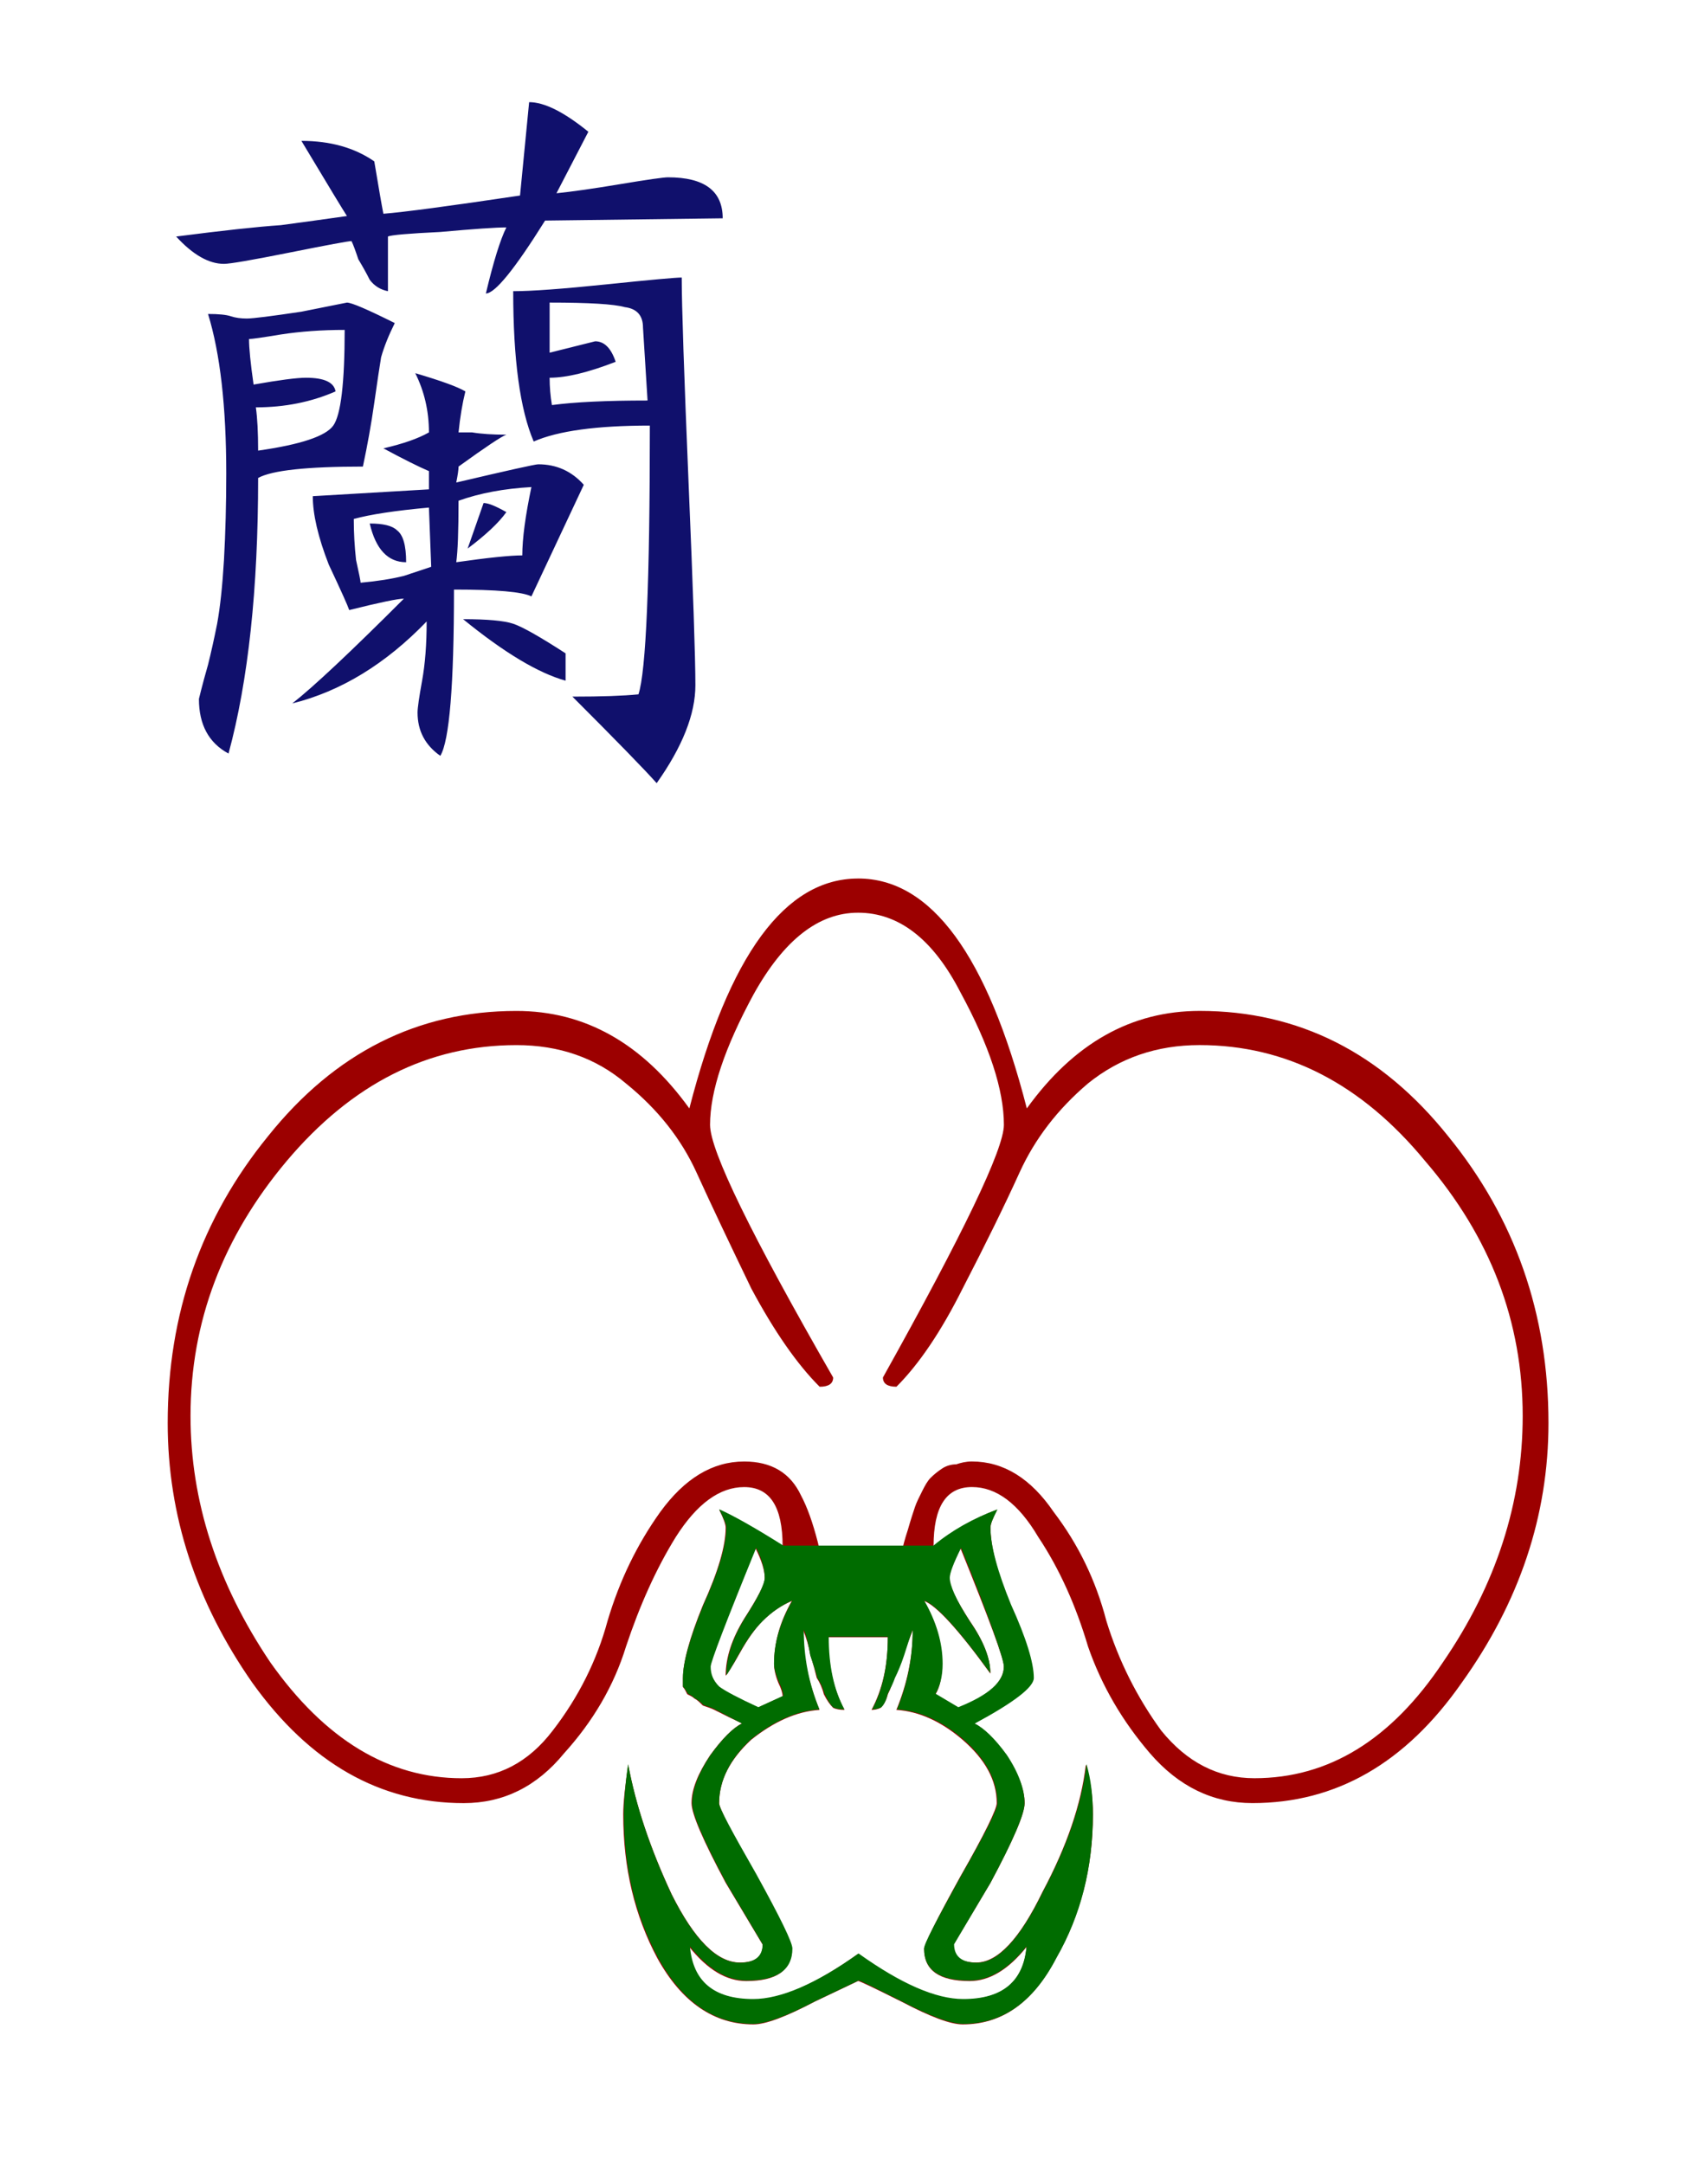<?xml version="1.0" encoding="UTF-8" standalone="no"?>
<svg xmlns="http://www.w3.org/2000/svg" shape-rendering="geometricPrecision" height="95" width="75" version="1.1"><rect width="100%" fill="#fff" height="100%"/><g transform="translate(-359.54 -493.51)"><g fill="#10106c" transform="translate(52.735 2.285)"><path d="m329.34 504.01c0.8 0 2.167-0.1 4.1-0.3 1.933-0.2 3.033-0.3 3.3-0.3-0 1.2 0.1 4.2 0.3 9 0.2 4.733 0.3 7.7 0.3 8.9-0 1.267-0.567 2.7-1.7 4.3-0.533-0.6-1.767-1.867-3.7-3.8 1.267 0 2.233-0.033 2.9-0.1 0.333-1 0.5-4.933 0.5-11.8-2.333 0-4.033 0.233-5.1 0.7-0.6-1.4-0.9-3.6-0.9-6.6m-1.2 0.1c0.333-1.4 0.633-2.367 0.9-2.9-0.467 0-1.433 0.067-2.9 0.2-1.4 0.067-2.167 0.133-2.3 0.2v2.4c-0.333-0.067-0.6-0.233-0.8-0.5-0.133-0.267-0.3-0.567-0.5-0.9-0.133-0.4-0.233-0.667-0.3-0.8-0.133 0-1.033 0.167-2.7 0.5-1.667 0.333-2.633 0.5-2.9 0.5-0.667 0-1.367-0.4-2.1-1.2 2.067-0.267 3.6-0.433 4.6-0.5 1-0.133 1.967-0.267 2.9-0.4-0.133-0.2-0.8-1.3-2-3.3 1.267 0 2.333 0.3 3.2 0.9 0.2 1.2 0.333 1.967 0.4 2.3 0.867-0.067 2.867-0.333 6-0.8l0.4-4.1c0.667 0 1.533 0.433 2.6 1.3l-1.4 2.7c0.667-0.067 1.6-0.2 2.8-0.4 1.2-0.2 1.9-0.3 2.1-0.3 1.6 0 2.4 0.6 2.4 1.8l-7.8 0.1c-1.333 2.133-2.2 3.2-2.6 3.2m-1.3 8.3c2.267-0.533 3.467-0.8 3.6-0.8 0.8 0 1.467 0.3 2 0.9l-2.3 4.9c-0.4-0.2-1.533-0.3-3.4-0.3-0 4.2-0.2 6.633-0.6 7.3-0.667-0.467-1-1.1-1-1.9-0-0.2 0.067-0.667 0.2-1.4 0.133-0.733 0.2-1.6 0.2-2.6-1.8 1.867-3.767 3.067-5.9 3.6 0.933-0.733 2.567-2.267 4.9-4.6-0.267 0-1.067 0.167-2.4 0.5-0.067-0.2-0.367-0.867-0.9-2-0.467-1.2-0.7-2.2-0.7-3l5.1-0.3v-0.8c-0.467-0.2-1.133-0.533-2-1 0.867-0.2 1.533-0.433 2-0.7-0-0.933-0.2-1.8-0.6-2.6 1.133 0.333 1.867 0.6 2.2 0.8-0.133 0.533-0.233 1.133-0.3 1.8h0.6c0.4 0.067 0.9 0.1 1.5 0.1-0.2 0.067-0.9 0.533-2.1 1.4-0 0.133-0.033 0.367-0.1 0.7m4.8 8.7c-1.2-0.333-2.7-1.233-4.5-2.7 1.067 0 1.8 0.067 2.2 0.2 0.4 0.133 1.167 0.567 2.3 1.3v1.2m-14-15.9c0.267 0 1.067-0.1 2.4-0.3 1.333-0.267 2-0.4 2-0.4 0.2 0 0.9 0.3 2.1 0.9-0.267 0.533-0.467 1.033-0.6 1.5-0.067 0.4-0.167 1.067-0.3 2-0.133 0.933-0.3 1.867-0.5 2.8-2.467 0-4 0.167-4.6 0.5-0 4.867-0.433 8.9-1.3 12.1-0.867-0.467-1.3-1.267-1.3-2.4l0.1-0.4c0.067-0.267 0.167-0.633 0.3-1.1 0.133-0.533 0.267-1.133 0.4-1.8 0.133-0.733 0.233-1.667 0.3-2.8 0.067-1.2 0.1-2.467 0.1-3.8-0-2.933-0.267-5.267-0.8-7 0.467 0 0.8 0.033 1 0.1 0.2 0.067 0.433 0.1 0.7 0.1m13.3-0.7v2.2l2-0.5c0.4 0 0.7 0.3 0.9 0.9-1.2 0.467-2.167 0.7-2.9 0.7-0 0.4 0.033 0.8 0.1 1.2 1-0.133 2.4-0.2 4.2-0.2l-0.2-3.2c-0-0.533-0.267-0.833-0.8-0.9-0.467-0.133-1.567-0.2-3.3-0.2m-0.8 8.1c-1.2 0.067-2.267 0.267-3.2 0.6-0 1.333-0.033 2.233-0.1 2.7 1.4-0.2 2.367-0.3 2.9-0.3-0-0.733 0.133-1.733 0.4-3m-12-1.6c1.867-0.267 2.967-0.633 3.3-1.1 0.333-0.467 0.5-1.867 0.5-4.2-1 0-1.933 0.067-2.8 0.2-0.8 0.133-1.267 0.2-1.4 0.2-0 0.4 0.067 1.067 0.2 2 1.133-0.2 1.9-0.3 2.3-0.3 0.8 0 1.233 0.2 1.3 0.6-1.067 0.467-2.233 0.7-3.5 0.7 0.067 0.467 0.1 1.1 0.1 1.9m7.6 5.1-0.1-2.6c-1.467 0.133-2.567 0.3-3.3 0.5-0 0.6 0.033 1.2 0.1 1.8 0.133 0.6 0.2 0.933 0.2 1 0.733-0.067 1.367-0.167 1.9-0.3 0.6-0.2 1-0.333 1.2-0.4m3.3-2.4c-0.333 0.467-0.9 1-1.7 1.6l0.7-2c0.2 0 0.533 0.133 1 0.4m-4.4 2.2c-0.8 0-1.333-0.567-1.6-1.7 0.6 0 1 0.1 1.2 0.3 0.267 0.2 0.4 0.667 0.4 1.4" fill="#10106c"/></g><g fill="#9c0000" transform="translate(-107.43 23.3)"><path d="m93.656-81.188c-3.2 0-5.673 3.36-7.406 10.094-2.067-2.867-4.594-4.281-7.594-4.281-4.333 0-7.973 1.833-10.906 5.5-2.933 3.6-4.406 7.794-4.406 12.594-0 4.067 1.252 7.873 3.719 11.406 2.533 3.533 5.615 5.281 9.281 5.281 1.733-0 3.206-0.721 4.406-2.188 1.267-1.4 2.185-2.954 2.719-4.688 0.6-1.8 1.321-3.413 2.188-4.812 0.933-1.467 1.933-2.188 3-2.188 1.133 0 1.688 0.86 1.688 2.594-1.267-0.8-2.181-1.327-2.781-1.594 0.2 0.4 0.281 0.648 0.281 0.781-0 0.8-0.333 1.94-1 3.406-0.6 1.467-0.875 2.521-0.875 3.188-0 0.133-0 0.273 0 0.406 0.067 0.067 0.121 0.179 0.188 0.312 0.133 0.067 0.246 0.121 0.312 0.188 0.133 0.067 0.242 0.179 0.375 0.312 0.2 0.067 0.367 0.121 0.5 0.188l0.625 0.312c0.267 0.133 0.46 0.215 0.594 0.281-0.4 0.2-0.873 0.673-1.406 1.406-0.533 0.8-0.813 1.494-0.812 2.094-0 0.467 0.5 1.633 1.5 3.5l1.625 2.719c-0 0.533-0.333 0.781-1 0.781-1-0-2-1-3-3-0.933-2-1.573-3.888-1.906-5.688-0.133 0.933-0.219 1.654-0.219 2.188-0 2.333 0.5 4.446 1.5 6.312 1.067 1.933 2.485 2.906 4.219 2.906 0.533-0 1.421-0.333 2.688-1l1.906-0.906c0.067-0 0.706 0.306 1.906 0.906 1.267 0.667 2.154 1 2.688 1 1.733-0 3.094-0.973 4.094-2.906 1.067-1.867 1.625-3.979 1.625-6.312-0-0.8-0.113-1.521-0.312-2.188-0.2 1.733-0.84 3.594-1.906 5.594-1 2.067-1.973 3.094-2.906 3.094-0.667-0-1-0.248-1-0.781l1.625-2.719c1-1.867 1.5-3.033 1.5-3.5-0-0.6-0.279-1.294-0.812-2.094-0.533-0.733-1.006-1.206-1.406-1.406 1.733-0.933 2.594-1.6 2.594-2-0-0.667-0.333-1.721-1-3.188-0.6-1.467-0.875-2.606-0.875-3.406-0-0.133 0.081-0.381 0.281-0.781-1.067 0.4-1.981 0.927-2.781 1.594-0-1.733 0.554-2.594 1.688-2.594 1.067 0 2.039 0.721 2.906 2.188 0.933 1.4 1.654 3.013 2.188 4.812 0.6 1.733 1.519 3.288 2.719 4.688 1.267 1.467 2.767 2.188 4.5 2.188 3.667-0 6.721-1.748 9.188-5.281 2.533-3.533 3.812-7.34 3.812-11.406-0-4.8-1.473-8.994-4.406-12.594-2.933-3.667-6.573-5.5-10.906-5.5-3 0-5.527 1.415-7.594 4.281-1.733-6.733-4.206-10.094-7.406-10.094zm0 1.5c1.8 0 3.3 1.167 4.5 3.5 1.267 2.333 1.906 4.279 1.906 5.812-0 1.067-1.779 4.76-5.312 11.094-0 0.267 0.194 0.406 0.594 0.406 1-1 1.973-2.446 2.906-4.312 1-1.933 1.833-3.627 2.5-5.094 0.667-1.467 1.667-2.773 3-3.906 1.4-1.133 3.039-1.688 4.906-1.688 3.8 0 7.106 1.694 9.906 5.094 2.867 3.333 4.281 7.054 4.281 11.188-0 3.8-1.167 7.412-3.5 10.812-2.267 3.4-5.015 5.094-8.281 5.094-1.6-0-2.961-0.694-4.094-2.094-1.067-1.467-1.873-3.079-2.406-4.812-0.467-1.8-1.246-3.381-2.312-4.781-1-1.467-2.194-2.219-3.594-2.219-0.267 0-0.488 0.058-0.688 0.125-0.2 0-0.425 0.054-0.625 0.188-0.2 0.133-0.367 0.273-0.5 0.406-0.133 0.133-0.242 0.327-0.375 0.594-0.133 0.267-0.246 0.488-0.312 0.688-0.067 0.2-0.179 0.533-0.312 1-0.133 0.4-0.215 0.733-0.281 1-0.067 0.2-0.206 0.619-0.406 1.219-0.133 0.6-0.246 1.073-0.312 1.406h-2.375c-0.333-2.4-0.779-4.125-1.312-5.125-0.467-1-1.3-1.5-2.5-1.5-1.4 0-2.621 0.752-3.688 2.219-1 1.4-1.779 2.981-2.312 4.781-0.467 1.733-1.273 3.346-2.406 4.812-1.067 1.4-2.4 2.094-4 2.094-3.2-0-6.006-1.694-8.406-5.094-2.333-3.467-3.5-7.079-3.5-10.812-0-4.133 1.419-7.854 4.219-11.188 2.867-3.4 6.227-5.094 10.094-5.094 1.867 0 3.479 0.554 4.812 1.688 1.4 1.133 2.427 2.44 3.094 3.906 0.667 1.467 1.473 3.16 2.406 5.094 1 1.867 2 3.312 3 4.312 0.4 0 0.594-0.14 0.594-0.406-3.6-6.267-5.406-9.96-5.406-11.094-0-1.467 0.64-3.385 1.906-5.719 1.333-2.4 2.86-3.594 4.594-3.594zm-4.5 27.906c0.267 0.533 0.406 0.979 0.406 1.312-0 0.267-0.306 0.848-0.906 1.781-0.533 0.867-0.813 1.7-0.812 2.5 0.067-0.067 0.292-0.4 0.625-1 0.333-0.6 0.667-1.073 1-1.406 0.4-0.4 0.815-0.675 1.281-0.875-0.533 0.933-0.781 1.848-0.781 2.781-0 0.2 0.054 0.479 0.188 0.812 0.133 0.267 0.187 0.46 0.188 0.594l-1.094 0.5c-0.867-0.4-1.421-0.706-1.688-0.906-0.267-0.267-0.406-0.573-0.406-0.906-0-0.2 0.667-1.921 2-5.188zm9 0c1.267 3.133 1.906 4.854 1.906 5.188-0 0.667-0.667 1.279-2 1.812l-1-0.594c0.2-0.333 0.281-0.779 0.281-1.312-0-0.933-0.248-1.848-0.781-2.781 0.533 0.2 1.506 1.254 2.906 3.188-0-0.667-0.306-1.446-0.906-2.312-0.6-0.933-0.906-1.542-0.906-1.875-0-0.2 0.167-0.646 0.5-1.312zm-6.906 3.594c0.133 0.333 0.246 0.694 0.312 1.094 0.133 0.4 0.215 0.733 0.281 1 0.133 0.2 0.246 0.452 0.312 0.719 0.133 0.267 0.273 0.46 0.406 0.594 0.133 0.067 0.3 0.094 0.5 0.094-0.467-0.867-0.719-1.921-0.719-3.188h2.625c-0 1.267-0.252 2.321-0.719 3.188 0.133 0 0.273-0.027 0.406-0.094 0.133-0.133 0.246-0.327 0.312-0.594 0.133-0.267 0.215-0.519 0.281-0.719 0.133-0.267 0.273-0.6 0.406-1 0.133-0.4 0.273-0.76 0.406-1.094-0 1.2-0.252 2.367-0.719 3.5 1 0.067 1.973 0.512 2.906 1.312 1 0.867 1.5 1.781 1.5 2.781-0 0.267-0.527 1.352-1.594 3.219-1.067 1.933-1.594 2.987-1.594 3.188-0 0.933 0.667 1.406 2 1.406 0.867-0 1.7-0.5 2.5-1.5-0.133 1.533-1.079 2.312-2.812 2.312-1.2-0-2.727-0.667-4.594-2-1.867 1.333-3.394 2-4.594 2-1.733-0-2.679-0.779-2.812-2.312 0.8 1 1.633 1.5 2.5 1.5 1.333-0 2-0.473 2-1.406-0-0.267-0.527-1.348-1.594-3.281-1.067-1.867-1.594-2.925-1.594-3.125-0-1 0.473-1.915 1.406-2.781 1-0.8 2-1.246 3-1.312-0.467-1.133-0.719-2.3-0.719-3.5z" transform="translate(410.99 589.97)" fill="#9c0000"/></g><g fill="#006c00" transform="translate(-107.41 23.277)"><path fill="#006c00" d="m498.53 536.5c0.2 0.4 0.312 0.648 0.312 0.781-0 0.8-0.333 1.94-1 3.406-0.6 1.467-0.906 2.552-0.906 3.219-0 0.133-0 0.242 0 0.375 0.067 0.067 0.152 0.179 0.219 0.312 0.133 0.067 0.215 0.121 0.281 0.188 0.133 0.067 0.273 0.179 0.406 0.312 0.2 0.067 0.367 0.121 0.5 0.188l0.594 0.312c0.267 0.133 0.46 0.246 0.594 0.312-0.4 0.2-0.842 0.642-1.375 1.375-0.533 0.8-0.813 1.525-0.812 2.125-0 0.467 0.5 1.633 1.5 3.5l1.594 2.688c-0 0.533-0.333 0.812-1 0.812-1-0-2-1-3-3-0.933-2-1.573-3.919-1.906-5.719-0.133 0.933-0.188 1.685-0.188 2.219-0 2.333 0.5 4.415 1.5 6.281 1.067 1.933 2.454 2.906 4.188 2.906 0.533-0 1.452-0.333 2.719-1l1.906-0.906c0.067-0 0.675 0.306 1.875 0.906 1.267 0.667 2.185 1 2.719 1 1.733-0 3.094-0.973 4.094-2.906 1.067-1.867 1.594-3.948 1.594-6.281-0-0.8-0.081-1.552-0.281-2.219-0.2 1.733-0.84 3.594-1.906 5.594-1 2.067-1.973 3.125-2.906 3.125-0.667-0-1-0.279-1-0.812l1.594-2.688c1-1.867 1.5-3.033 1.5-3.5-0-0.6-0.248-1.325-0.781-2.125-0.533-0.733-1.006-1.175-1.406-1.375 1.733-0.933 2.594-1.6 2.594-2-0-0.667-0.333-1.752-1-3.219-0.6-1.467-0.906-2.606-0.906-3.406-0-0.133 0.112-0.381 0.312-0.781-1.067 0.4-2.013 0.927-2.812 1.594h-6.594c-1.267-0.8-2.212-1.327-2.812-1.594zm1.625 1.688c0.267 0.533 0.375 0.979 0.375 1.312-0 0.267-0.275 0.848-0.875 1.781-0.533 0.867-0.813 1.7-0.812 2.5 0.067-0.067 0.26-0.4 0.594-1 0.333-0.6 0.667-1.042 1-1.375 0.4-0.4 0.846-0.706 1.312-0.906-0.533 0.933-0.813 1.848-0.812 2.781-0 0.2 0.085 0.479 0.219 0.812 0.133 0.267 0.187 0.46 0.188 0.594l-1.094 0.5c-0.867-0.4-1.452-0.706-1.719-0.906-0.267-0.267-0.375-0.542-0.375-0.875-0-0.2 0.667-1.952 2-5.219zm9 0c1.267 3.133 1.875 4.885 1.875 5.219-0 0.667-0.667 1.248-2 1.781l-1-0.594c0.2-0.333 0.312-0.779 0.312-1.312-0-0.933-0.279-1.848-0.812-2.781 0.533 0.2 1.506 1.254 2.906 3.188-0-0.667-0.306-1.415-0.906-2.281-0.6-0.933-0.875-1.573-0.875-1.906-0-0.2 0.167-0.646 0.5-1.312zm-6.906 3.594c0.133 0.333 0.215 0.725 0.281 1.125 0.133 0.4 0.246 0.733 0.312 1 0.133 0.2 0.246 0.421 0.312 0.688 0.133 0.267 0.242 0.46 0.375 0.594 0.133 0.067 0.3 0.094 0.5 0.094-0.467-0.867-0.688-1.921-0.688-3.188h2.594c-0 1.267-0.221 2.321-0.688 3.188 0.133 0 0.273-0.027 0.406-0.094 0.133-0.133 0.215-0.327 0.281-0.594 0.133-0.267 0.246-0.487 0.312-0.688 0.133-0.267 0.273-0.6 0.406-1 0.133-0.4 0.242-0.792 0.375-1.125-0 1.2-0.221 2.367-0.688 3.5 1 0.067 1.973 0.512 2.906 1.312 1 0.867 1.5 1.812 1.5 2.812-0 0.267-0.527 1.321-1.594 3.188-1.067 1.933-1.625 2.987-1.625 3.188-0 0.933 0.667 1.406 2 1.406 0.867-0 1.7-0.5 2.5-1.5-0.133 1.533-1.048 2.312-2.781 2.312-1.2-0-2.727-0.667-4.594-2-1.867 1.333-3.425 2-4.625 2-1.733-0-2.648-0.779-2.781-2.312 0.8 1 1.633 1.5 2.5 1.5 1.333-0 2-0.473 2-1.406-0-0.267-0.527-1.348-1.594-3.281-1.067-1.867-1.625-2.894-1.625-3.094-0-1 0.473-1.946 1.406-2.812 1-0.8 2-1.246 3-1.312-0.467-1.133-0.688-2.3-0.688-3.5z"/></g></g></svg>
